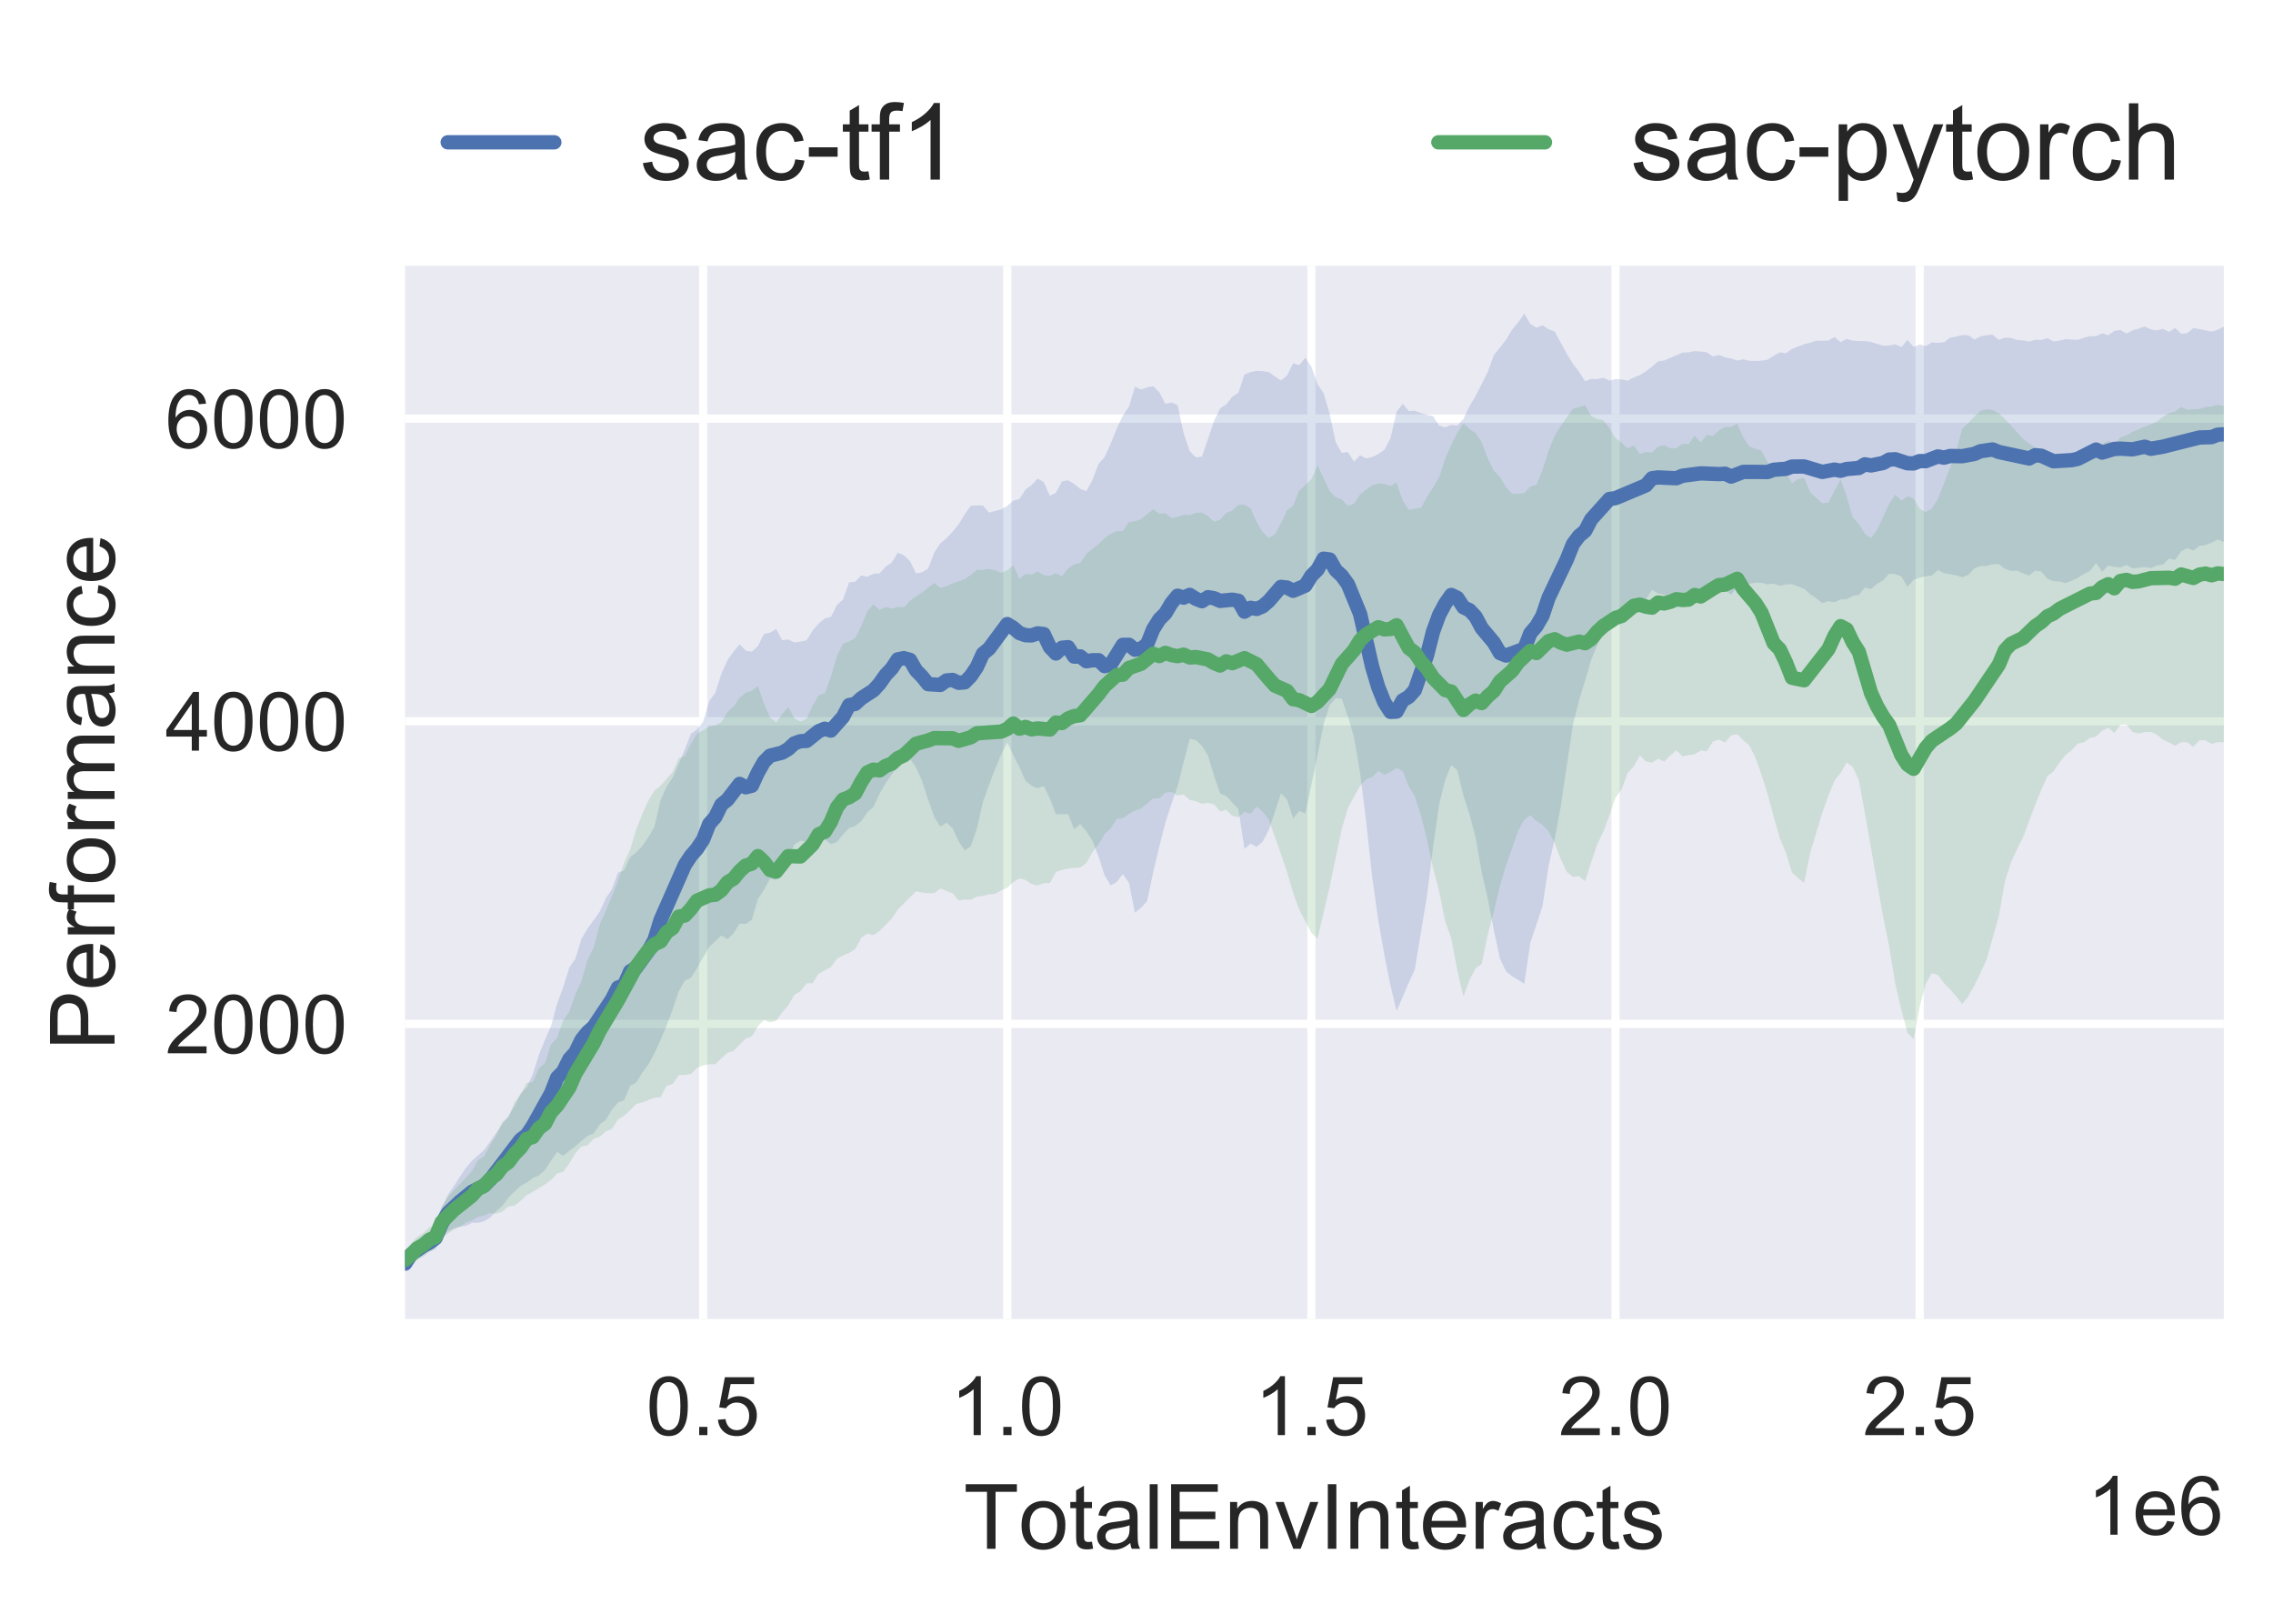 <?xml version="1.0" encoding="utf-8" standalone="no"?>
<!DOCTYPE svg PUBLIC "-//W3C//DTD SVG 1.1//EN"
        "http://www.w3.org/Graphics/SVG/1.1/DTD/svg11.dtd">
<!-- Created with matplotlib (https://matplotlib.org/) -->
<svg height="198pt" version="1.1" viewBox="0 0 277.2 198" width="277.2pt"
     xmlns="http://www.w3.org/2000/svg" xmlns:xlink="http://www.w3.org/1999/xlink">
    <defs>
        <style type="text/css">
            *{stroke-linecap:butt;stroke-linejoin:round;}
        </style>
    </defs>
    <g id="figure_1">
        <g id="patch_1">
            <path d="M 0 198
L 277.2 198 
L 277.2 0 
L 0 0 
z
" style="fill:#ffffff;"/>
        </g>
        <g id="axes_1">
            <g id="patch_2">
                <path d="M 49.4 160.84
L 271.2 160.84 
L 271.2 32.409 
L 49.4 32.409 
z
" style="fill:#eaeaf2;"/>
            </g>
            <g id="matplotlib.axis_1">
                <g id="xtick_1">
                    <g id="line2d_1">
                        <path clip-path="url(#pa0af6a28dd)" d="M 85.749 160.84
L 85.749 32.409 
" style="fill:none;stroke:#ffffff;stroke-linecap:round;"/>
                    </g>
                    <g id="line2d_2"/>
                    <g id="text_1">
                        <!-- 0.5 -->
                        <defs>
                            <path d="M 4.156 35.297
Q 4.156 48 6.766 55.734 
Q 9.375 63.484 14.516 67.672 
Q 19.672 71.875 27.484 71.875 
Q 33.25 71.875 37.594 69.547 
Q 41.938 67.234 44.766 62.859 
Q 47.609 58.5 49.219 52.219 
Q 50.828 45.953 50.828 35.297 
Q 50.828 22.703 48.234 14.969 
Q 45.656 7.234 40.5 3 
Q 35.359 -1.219 27.484 -1.219 
Q 17.141 -1.219 11.234 6.203 
Q 4.156 15.141 4.156 35.297 
z
M 13.188 35.297 
Q 13.188 17.672 17.312 11.828 
Q 21.438 6 27.484 6 
Q 33.547 6 37.672 11.859 
Q 41.797 17.719 41.797 35.297 
Q 41.797 52.984 37.672 58.781 
Q 33.547 64.594 27.391 64.594 
Q 21.344 64.594 17.719 59.469 
Q 13.188 52.938 13.188 35.297 
z
" id="ArialMT-48"/>
                            <path d="M 9.078 0
L 9.078 10.016 
L 19.094 10.016 
L 19.094 0 
z
" id="ArialMT-46"/>
                            <path d="M 4.156 18.75
L 13.375 19.531 
Q 14.406 12.797 18.141 9.391 
Q 21.875 6 27.156 6 
Q 33.5 6 37.891 10.781 
Q 42.281 15.578 42.281 23.484 
Q 42.281 31 38.062 35.344 
Q 33.844 39.703 27 39.703 
Q 22.75 39.703 19.328 37.766 
Q 15.922 35.844 13.969 32.766 
L 5.719 33.844 
L 12.641 70.609 
L 48.25 70.609 
L 48.25 62.203 
L 19.672 62.203 
L 15.828 42.969 
Q 22.266 47.469 29.344 47.469 
Q 38.719 47.469 45.156 40.969 
Q 51.609 34.469 51.609 24.266 
Q 51.609 14.547 45.953 7.469 
Q 39.062 -1.219 27.156 -1.219 
Q 17.391 -1.219 11.203 4.25 
Q 5.031 9.719 4.156 18.75 
z
" id="ArialMT-53"/>
                        </defs>
                        <g style="fill:#262626;"
                           transform="translate(78.799 174.998)scale(0.1 -0.1)">
                            <use xlink:href="#ArialMT-48"/>
                            <use x="55.615" xlink:href="#ArialMT-46"/>
                            <use x="83.398" xlink:href="#ArialMT-53"/>
                        </g>
                    </g>
                </g>
                <g id="xtick_2">
                    <g id="line2d_3">
                        <path clip-path="url(#pa0af6a28dd)" d="M 122.839 160.84
L 122.839 32.409 
" style="fill:none;stroke:#ffffff;stroke-linecap:round;"/>
                    </g>
                    <g id="line2d_4"/>
                    <g id="text_2">
                        <!-- 1.0 -->
                        <defs>
                            <path d="M 37.25 0
L 28.469 0 
L 28.469 56 
Q 25.297 52.984 20.141 49.953 
Q 14.984 46.922 10.891 45.406 
L 10.891 53.906 
Q 18.266 57.375 23.781 62.297 
Q 29.297 67.234 31.594 71.875 
L 37.25 71.875 
z
" id="ArialMT-49"/>
                        </defs>
                        <g style="fill:#262626;"
                           transform="translate(115.889 174.998)scale(0.1 -0.1)">
                            <use xlink:href="#ArialMT-49"/>
                            <use x="55.615" xlink:href="#ArialMT-46"/>
                            <use x="83.398" xlink:href="#ArialMT-48"/>
                        </g>
                    </g>
                </g>
                <g id="xtick_3">
                    <g id="line2d_5">
                        <path clip-path="url(#pa0af6a28dd)" d="M 159.929 160.84
L 159.929 32.409 
" style="fill:none;stroke:#ffffff;stroke-linecap:round;"/>
                    </g>
                    <g id="line2d_6"/>
                    <g id="text_3">
                        <!-- 1.5 -->
                        <g style="fill:#262626;"
                           transform="translate(152.979 174.998)scale(0.1 -0.1)">
                            <use xlink:href="#ArialMT-49"/>
                            <use x="55.615" xlink:href="#ArialMT-46"/>
                            <use x="83.398" xlink:href="#ArialMT-53"/>
                        </g>
                    </g>
                </g>
                <g id="xtick_4">
                    <g id="line2d_7">
                        <path clip-path="url(#pa0af6a28dd)" d="M 197.019 160.84
L 197.019 32.409 
" style="fill:none;stroke:#ffffff;stroke-linecap:round;"/>
                    </g>
                    <g id="line2d_8"/>
                    <g id="text_4">
                        <!-- 2.0 -->
                        <defs>
                            <path d="M 50.344 8.453
L 50.344 0 
L 3.031 0 
Q 2.938 3.172 4.047 6.109 
Q 5.859 10.938 9.828 15.625 
Q 13.812 20.312 21.344 26.469 
Q 33.016 36.031 37.109 41.625 
Q 41.219 47.219 41.219 52.203 
Q 41.219 57.422 37.469 61 
Q 33.734 64.594 27.734 64.594 
Q 21.391 64.594 17.578 60.781 
Q 13.766 56.984 13.719 50.25 
L 4.688 51.172 
Q 5.609 61.281 11.656 66.578 
Q 17.719 71.875 27.938 71.875 
Q 38.234 71.875 44.234 66.156 
Q 50.25 60.453 50.25 52 
Q 50.25 47.703 48.484 43.547 
Q 46.734 39.406 42.656 34.812 
Q 38.578 30.219 29.109 22.219 
Q 21.188 15.578 18.938 13.203 
Q 16.703 10.844 15.234 8.453 
z
" id="ArialMT-50"/>
                        </defs>
                        <g style="fill:#262626;"
                           transform="translate(190.069 174.998)scale(0.1 -0.1)">
                            <use xlink:href="#ArialMT-50"/>
                            <use x="55.615" xlink:href="#ArialMT-46"/>
                            <use x="83.398" xlink:href="#ArialMT-48"/>
                        </g>
                    </g>
                </g>
                <g id="xtick_5">
                    <g id="line2d_9">
                        <path clip-path="url(#pa0af6a28dd)" d="M 234.11 160.84
L 234.11 32.409 
" style="fill:none;stroke:#ffffff;stroke-linecap:round;"/>
                    </g>
                    <g id="line2d_10"/>
                    <g id="text_5">
                        <!-- 2.5 -->
                        <g style="fill:#262626;"
                           transform="translate(227.16 174.998)scale(0.1 -0.1)">
                            <use xlink:href="#ArialMT-50"/>
                            <use x="55.615" xlink:href="#ArialMT-46"/>
                            <use x="83.398" xlink:href="#ArialMT-53"/>
                        </g>
                    </g>
                </g>
                <g id="text_6">
                    <!-- TotalEnvInteracts -->
                    <defs>
                        <path d="M 25.922 0
L 25.922 63.141 
L 2.344 63.141 
L 2.344 71.578 
L 59.078 71.578 
L 59.078 63.141 
L 35.406 63.141 
L 35.406 0 
z
" id="ArialMT-84"/>
                        <path d="M 3.328 25.922
Q 3.328 40.328 11.328 47.266 
Q 18.016 53.031 27.641 53.031 
Q 38.328 53.031 45.109 46.016 
Q 51.906 39.016 51.906 26.656 
Q 51.906 16.656 48.906 10.906 
Q 45.906 5.172 40.156 2 
Q 34.422 -1.172 27.641 -1.172 
Q 16.75 -1.172 10.031 5.812 
Q 3.328 12.797 3.328 25.922 
z
M 12.359 25.922 
Q 12.359 15.969 16.703 11.016 
Q 21.047 6.062 27.641 6.062 
Q 34.188 6.062 38.531 11.031 
Q 42.875 16.016 42.875 26.219 
Q 42.875 35.844 38.5 40.797 
Q 34.125 45.75 27.641 45.75 
Q 21.047 45.75 16.703 40.812 
Q 12.359 35.891 12.359 25.922 
z
" id="ArialMT-111"/>
                        <path d="M 25.781 7.859
L 27.047 0.094 
Q 23.344 -0.688 20.406 -0.688 
Q 15.625 -0.688 12.984 0.828 
Q 10.359 2.344 9.281 4.812 
Q 8.203 7.281 8.203 15.188 
L 8.203 45.016 
L 1.766 45.016 
L 1.766 51.859 
L 8.203 51.859 
L 8.203 64.703 
L 16.938 69.969 
L 16.938 51.859 
L 25.781 51.859 
L 25.781 45.016 
L 16.938 45.016 
L 16.938 14.703 
Q 16.938 10.938 17.406 9.859 
Q 17.875 8.797 18.922 8.156 
Q 19.969 7.516 21.922 7.516 
Q 23.391 7.516 25.781 7.859 
z
" id="ArialMT-116"/>
                        <path d="M 40.438 6.391
Q 35.547 2.25 31.031 0.531 
Q 26.516 -1.172 21.344 -1.172 
Q 12.797 -1.172 8.203 3 
Q 3.609 7.172 3.609 13.672 
Q 3.609 17.484 5.344 20.625 
Q 7.078 23.781 9.891 25.688 
Q 12.703 27.594 16.219 28.562 
Q 18.797 29.25 24.031 29.891 
Q 34.672 31.156 39.703 32.906 
Q 39.75 34.719 39.75 35.203 
Q 39.75 40.578 37.25 42.781 
Q 33.891 45.75 27.25 45.75 
Q 21.047 45.75 18.094 43.578 
Q 15.141 41.406 13.719 35.891 
L 5.125 37.062 
Q 6.297 42.578 8.984 45.969 
Q 11.672 49.359 16.75 51.188 
Q 21.828 53.031 28.516 53.031 
Q 35.156 53.031 39.297 51.469 
Q 43.453 49.906 45.406 47.531 
Q 47.359 45.172 48.141 41.547 
Q 48.578 39.312 48.578 33.453 
L 48.578 21.734 
Q 48.578 9.469 49.141 6.219 
Q 49.703 2.984 51.375 0 
L 42.188 0 
Q 40.828 2.734 40.438 6.391 
z
M 39.703 26.031 
Q 34.906 24.078 25.344 22.703 
Q 19.922 21.922 17.672 20.938 
Q 15.438 19.969 14.203 18.094 
Q 12.984 16.219 12.984 13.922 
Q 12.984 10.406 15.641 8.062 
Q 18.312 5.719 23.438 5.719 
Q 28.516 5.719 32.469 7.938 
Q 36.422 10.156 38.281 14.016 
Q 39.703 17 39.703 22.797 
z
" id="ArialMT-97"/>
                        <path d="M 6.391 0
L 6.391 71.578 
L 15.188 71.578 
L 15.188 0 
z
" id="ArialMT-108"/>
                        <path d="M 7.906 0
L 7.906 71.578 
L 59.672 71.578 
L 59.672 63.141 
L 17.391 63.141 
L 17.391 41.219 
L 56.984 41.219 
L 56.984 32.812 
L 17.391 32.812 
L 17.391 8.453 
L 61.328 8.453 
L 61.328 0 
z
" id="ArialMT-69"/>
                        <path d="M 6.594 0
L 6.594 51.859 
L 14.5 51.859 
L 14.5 44.484 
Q 20.219 53.031 31 53.031 
Q 35.688 53.031 39.625 51.344 
Q 43.562 49.656 45.516 46.922 
Q 47.469 44.188 48.25 40.438 
Q 48.734 37.984 48.734 31.891 
L 48.734 0 
L 39.938 0 
L 39.938 31.547 
Q 39.938 36.922 38.906 39.578 
Q 37.891 42.234 35.281 43.812 
Q 32.672 45.406 29.156 45.406 
Q 23.531 45.406 19.453 41.844 
Q 15.375 38.281 15.375 28.328 
L 15.375 0 
z
" id="ArialMT-110"/>
                        <path d="M 21 0
L 1.266 51.859 
L 10.547 51.859 
L 21.688 20.797 
Q 23.484 15.766 25 10.359 
Q 26.172 14.453 28.266 20.219 
L 39.797 51.859 
L 48.828 51.859 
L 29.203 0 
z
" id="ArialMT-118"/>
                        <path d="M 9.328 0
L 9.328 71.578 
L 18.797 71.578 
L 18.797 0 
z
" id="ArialMT-73"/>
                        <path d="M 42.094 16.703
L 51.172 15.578 
Q 49.031 7.625 43.219 3.219 
Q 37.406 -1.172 28.375 -1.172 
Q 17 -1.172 10.328 5.828 
Q 3.656 12.844 3.656 25.484 
Q 3.656 38.578 10.391 45.797 
Q 17.141 53.031 27.875 53.031 
Q 38.281 53.031 44.875 45.953 
Q 51.469 38.875 51.469 26.031 
Q 51.469 25.25 51.422 23.688 
L 12.75 23.688 
Q 13.234 15.141 17.578 10.594 
Q 21.922 6.062 28.422 6.062 
Q 33.25 6.062 36.672 8.594 
Q 40.094 11.141 42.094 16.703 
z
M 13.234 30.906 
L 42.188 30.906 
Q 41.609 37.453 38.875 40.719 
Q 34.672 45.797 27.984 45.797 
Q 21.922 45.797 17.797 41.75 
Q 13.672 37.703 13.234 30.906 
z
" id="ArialMT-101"/>
                        <path d="M 6.5 0
L 6.5 51.859 
L 14.406 51.859 
L 14.406 44 
Q 17.438 49.516 20 51.266 
Q 22.562 53.031 25.641 53.031 
Q 30.078 53.031 34.672 50.203 
L 31.641 42.047 
Q 28.422 43.953 25.203 43.953 
Q 22.312 43.953 20.016 42.219 
Q 17.719 40.484 16.75 37.406 
Q 15.281 32.719 15.281 27.156 
L 15.281 0 
z
" id="ArialMT-114"/>
                        <path d="M 40.438 19
L 49.078 17.875 
Q 47.656 8.938 41.812 3.875 
Q 35.984 -1.172 27.484 -1.172 
Q 16.844 -1.172 10.375 5.781 
Q 3.906 12.75 3.906 25.734 
Q 3.906 34.125 6.688 40.422 
Q 9.469 46.734 15.156 49.875 
Q 20.844 53.031 27.547 53.031 
Q 35.984 53.031 41.359 48.75 
Q 46.734 44.484 48.25 36.625 
L 39.703 35.297 
Q 38.484 40.531 35.375 43.156 
Q 32.281 45.797 27.875 45.797 
Q 21.234 45.797 17.078 41.031 
Q 12.938 36.281 12.938 25.984 
Q 12.938 15.531 16.938 10.797 
Q 20.953 6.062 27.391 6.062 
Q 32.562 6.062 36.031 9.234 
Q 39.5 12.406 40.438 19 
z
" id="ArialMT-99"/>
                        <path d="M 3.078 15.484
L 11.766 16.844 
Q 12.5 11.625 15.844 8.844 
Q 19.188 6.062 25.203 6.062 
Q 31.25 6.062 34.172 8.516 
Q 37.109 10.984 37.109 14.312 
Q 37.109 17.281 34.516 19 
Q 32.719 20.172 25.531 21.969 
Q 15.875 24.422 12.141 26.203 
Q 8.406 27.984 6.469 31.125 
Q 4.547 34.281 4.547 38.094 
Q 4.547 41.547 6.125 44.5 
Q 7.719 47.469 10.453 49.422 
Q 12.5 50.922 16.031 51.969 
Q 19.578 53.031 23.641 53.031 
Q 29.734 53.031 34.344 51.266 
Q 38.969 49.516 41.156 46.5 
Q 43.359 43.5 44.188 38.484 
L 35.594 37.312 
Q 35.016 41.312 32.203 43.547 
Q 29.391 45.797 24.266 45.797 
Q 18.219 45.797 15.625 43.797 
Q 13.031 41.797 13.031 39.109 
Q 13.031 37.406 14.109 36.031 
Q 15.188 34.625 17.484 33.688 
Q 18.797 33.203 25.25 31.453 
Q 34.578 28.953 38.25 27.359 
Q 41.938 25.781 44.031 22.75 
Q 46.141 19.734 46.141 15.234 
Q 46.141 10.844 43.578 6.953 
Q 41.016 3.078 36.172 0.953 
Q 31.344 -1.172 25.25 -1.172 
Q 15.141 -1.172 9.844 3.031 
Q 4.547 7.234 3.078 15.484 
z
" id="ArialMT-115"/>
                    </defs>
                    <g style="fill:#262626;"
                       transform="translate(117.515 188.859)scale(0.11 -0.11)">
                        <use xlink:href="#ArialMT-84"/>
                        <use x="60.912" xlink:href="#ArialMT-111"/>
                        <use x="116.527" xlink:href="#ArialMT-116"/>
                        <use x="144.311" xlink:href="#ArialMT-97"/>
                        <use x="199.926" xlink:href="#ArialMT-108"/>
                        <use x="222.143" xlink:href="#ArialMT-69"/>
                        <use x="288.842" xlink:href="#ArialMT-110"/>
                        <use x="344.457" xlink:href="#ArialMT-118"/>
                        <use x="394.457" xlink:href="#ArialMT-73"/>
                        <use x="422.24" xlink:href="#ArialMT-110"/>
                        <use x="477.855" xlink:href="#ArialMT-116"/>
                        <use x="505.639" xlink:href="#ArialMT-101"/>
                        <use x="561.254" xlink:href="#ArialMT-114"/>
                        <use x="594.555" xlink:href="#ArialMT-97"/>
                        <use x="650.17" xlink:href="#ArialMT-99"/>
                        <use x="700.17" xlink:href="#ArialMT-116"/>
                        <use x="727.953" xlink:href="#ArialMT-115"/>
                    </g>
                </g>
                <g id="text_7">
                    <!-- 1e6 -->
                    <defs>
                        <path d="M 49.75 54.047
L 41.016 53.375 
Q 39.844 58.547 37.703 60.891 
Q 34.125 64.656 28.906 64.656 
Q 24.703 64.656 21.531 62.312 
Q 17.391 59.281 14.984 53.469 
Q 12.594 47.656 12.5 36.922 
Q 15.672 41.75 20.266 44.094 
Q 24.859 46.438 29.891 46.438 
Q 38.672 46.438 44.844 39.969 
Q 51.031 33.5 51.031 23.25 
Q 51.031 16.5 48.125 10.719 
Q 45.219 4.938 40.141 1.859 
Q 35.062 -1.219 28.609 -1.219 
Q 17.625 -1.219 10.688 6.859 
Q 3.766 14.938 3.766 33.5 
Q 3.766 54.25 11.422 63.672 
Q 18.109 71.875 29.438 71.875 
Q 37.891 71.875 43.281 67.141 
Q 48.688 62.406 49.75 54.047 
z
M 13.875 23.188 
Q 13.875 18.656 15.797 14.5 
Q 17.719 10.359 21.188 8.172 
Q 24.656 6 28.469 6 
Q 34.031 6 38.031 10.484 
Q 42.047 14.984 42.047 22.703 
Q 42.047 30.125 38.078 34.391 
Q 34.125 38.672 28.125 38.672 
Q 22.172 38.672 18.016 34.391 
Q 13.875 30.125 13.875 23.188 
z
" id="ArialMT-54"/>
                    </defs>
                    <g style="fill:#262626;"
                       transform="translate(254.517 187.143)scale(0.1 -0.1)">
                        <use xlink:href="#ArialMT-49"/>
                        <use x="55.615" xlink:href="#ArialMT-101"/>
                        <use x="111.23" xlink:href="#ArialMT-54"/>
                    </g>
                </g>
            </g>
            <g id="matplotlib.axis_2">
                <g id="ytick_1">
                    <g id="line2d_11">
                        <path clip-path="url(#pa0af6a28dd)" d="M 49.4 124.858
L 271.2 124.858 
" style="fill:none;stroke:#ffffff;stroke-linecap:round;"/>
                    </g>
                    <g id="line2d_12"/>
                    <g id="text_8">
                        <!-- 2000 -->
                        <g style="fill:#262626;"
                           transform="translate(20.156 128.437)scale(0.1 -0.1)">
                            <use xlink:href="#ArialMT-50"/>
                            <use x="55.615" xlink:href="#ArialMT-48"/>
                            <use x="111.23" xlink:href="#ArialMT-48"/>
                            <use x="166.846" xlink:href="#ArialMT-48"/>
                        </g>
                    </g>
                </g>
                <g id="ytick_2">
                    <g id="line2d_13">
                        <path clip-path="url(#pa0af6a28dd)" d="M 49.4 87.954
L 271.2 87.954 
" style="fill:none;stroke:#ffffff;stroke-linecap:round;"/>
                    </g>
                    <g id="line2d_14"/>
                    <g id="text_9">
                        <!-- 4000 -->
                        <defs>
                            <path d="M 32.328 0
L 32.328 17.141 
L 1.266 17.141 
L 1.266 25.203 
L 33.938 71.578 
L 41.109 71.578 
L 41.109 25.203 
L 50.781 25.203 
L 50.781 17.141 
L 41.109 17.141 
L 41.109 0 
z
M 32.328 25.203 
L 32.328 57.469 
L 9.906 25.203 
z
" id="ArialMT-52"/>
                        </defs>
                        <g style="fill:#262626;"
                           transform="translate(20.156 91.533)scale(0.1 -0.1)">
                            <use xlink:href="#ArialMT-52"/>
                            <use x="55.615" xlink:href="#ArialMT-48"/>
                            <use x="111.23" xlink:href="#ArialMT-48"/>
                            <use x="166.846" xlink:href="#ArialMT-48"/>
                        </g>
                    </g>
                </g>
                <g id="ytick_3">
                    <g id="line2d_15">
                        <path clip-path="url(#pa0af6a28dd)" d="M 49.4 51.049
L 271.2 51.049 
" style="fill:none;stroke:#ffffff;stroke-linecap:round;"/>
                    </g>
                    <g id="line2d_16"/>
                    <g id="text_10">
                        <!-- 6000 -->
                        <g style="fill:#262626;"
                           transform="translate(20.156 54.628)scale(0.1 -0.1)">
                            <use xlink:href="#ArialMT-54"/>
                            <use x="55.615" xlink:href="#ArialMT-48"/>
                            <use x="111.23" xlink:href="#ArialMT-48"/>
                            <use x="166.846" xlink:href="#ArialMT-48"/>
                        </g>
                    </g>
                </g>
                <g id="text_11">
                    <!-- Performance -->
                    <defs>
                        <path d="M 7.719 0
L 7.719 71.578 
L 34.719 71.578 
Q 41.844 71.578 45.609 70.906 
Q 50.875 70.016 54.438 67.547 
Q 58.016 65.094 60.188 60.641 
Q 62.359 56.203 62.359 50.875 
Q 62.359 41.75 56.547 35.422 
Q 50.734 29.109 35.547 29.109 
L 17.188 29.109 
L 17.188 0 
z
M 17.188 37.547 
L 35.688 37.547 
Q 44.875 37.547 48.734 40.969 
Q 52.594 44.391 52.594 50.594 
Q 52.594 55.078 50.312 58.266 
Q 48.047 61.469 44.344 62.5 
Q 41.938 63.141 35.5 63.141 
L 17.188 63.141 
z
" id="ArialMT-80"/>
                        <path d="M 8.688 0
L 8.688 45.016 
L 0.922 45.016 
L 0.922 51.859 
L 8.688 51.859 
L 8.688 57.375 
Q 8.688 62.594 9.625 65.141 
Q 10.891 68.562 14.078 70.672 
Q 17.281 72.797 23.047 72.797 
Q 26.766 72.797 31.25 71.922 
L 29.938 64.266 
Q 27.203 64.75 24.75 64.75 
Q 20.75 64.75 19.094 63.031 
Q 17.438 61.328 17.438 56.641 
L 17.438 51.859 
L 27.547 51.859 
L 27.547 45.016 
L 17.438 45.016 
L 17.438 0 
z
" id="ArialMT-102"/>
                        <path d="M 6.594 0
L 6.594 51.859 
L 14.453 51.859 
L 14.453 44.578 
Q 16.891 48.391 20.938 50.703 
Q 25 53.031 30.172 53.031 
Q 35.938 53.031 39.625 50.641 
Q 43.312 48.25 44.828 43.953 
Q 50.984 53.031 60.844 53.031 
Q 68.562 53.031 72.703 48.75 
Q 76.859 44.484 76.859 35.594 
L 76.859 0 
L 68.109 0 
L 68.109 32.672 
Q 68.109 37.938 67.25 40.25 
Q 66.406 42.578 64.156 43.984 
Q 61.922 45.406 58.891 45.406 
Q 53.422 45.406 49.797 41.766 
Q 46.188 38.141 46.188 30.125 
L 46.188 0 
L 37.406 0 
L 37.406 33.688 
Q 37.406 39.547 35.25 42.469 
Q 33.109 45.406 28.219 45.406 
Q 24.516 45.406 21.359 43.453 
Q 18.219 41.5 16.797 37.734 
Q 15.375 33.984 15.375 26.906 
L 15.375 0 
z
" id="ArialMT-109"/>
                    </defs>
                    <g style="fill:#262626;"
                       transform="translate(13.97 128.108)rotate(-90)scale(0.11 -0.11)">
                        <use xlink:href="#ArialMT-80"/>
                        <use x="66.699" xlink:href="#ArialMT-101"/>
                        <use x="122.314" xlink:href="#ArialMT-114"/>
                        <use x="155.615" xlink:href="#ArialMT-102"/>
                        <use x="183.398" xlink:href="#ArialMT-111"/>
                        <use x="239.014" xlink:href="#ArialMT-114"/>
                        <use x="272.314" xlink:href="#ArialMT-109"/>
                        <use x="355.615" xlink:href="#ArialMT-97"/>
                        <use x="411.23" xlink:href="#ArialMT-110"/>
                        <use x="466.846" xlink:href="#ArialMT-99"/>
                        <use x="516.846" xlink:href="#ArialMT-101"/>
                    </g>
                </g>
            </g>
            <g id="PolyCollection_1">
                <path clip-path="url(#pa0af6a28dd)" d="M 49.4 153.178
L 49.4 155.002 
L 50.142 153.837 
L 50.884 153.315 
L 51.625 152.848 
L 52.367 152.432 
L 53.109 152.014 
L 53.851 151.049 
L 54.593 150.163 
L 55.334 149.773 
L 56.076 149.58 
L 56.818 149.478 
L 57.56 149.105 
L 58.302 149.104 
L 59.043 148.918 
L 59.785 148.473 
L 60.527 147.663 
L 61.269 147.049 
L 62.011 146.026 
L 62.753 145.278 
L 63.494 144.608 
L 64.236 144.209 
L 64.978 143.64 
L 65.72 143.324 
L 66.462 142.676 
L 67.203 141.513 
L 67.945 140.47 
L 68.687 140.945 
L 69.429 140.336 
L 70.171 139.763 
L 70.912 139.117 
L 71.654 138.523 
L 72.396 138.208 
L 73.138 137.119 
L 73.88 136.552 
L 74.621 135.311 
L 75.363 134.437 
L 76.105 134.166 
L 76.847 132.385 
L 77.589 132.003 
L 78.33 130.805 
L 79.072 129.794 
L 79.814 128.428 
L 80.556 126.782 
L 81.298 125.031 
L 82.039 123.054 
L 82.781 120.863 
L 83.523 119.577 
L 84.265 119.224 
L 85.007 118.047 
L 85.748 116.728 
L 86.49 115.46 
L 87.232 114.765 
L 87.974 114.084 
L 88.716 114.525 
L 89.458 113.798 
L 90.199 112.618 
L 90.941 112.673 
L 91.683 112.152 
L 92.425 109.624 
L 93.167 108.492 
L 93.908 107.151 
L 94.65 107.301 
L 95.392 105.484 
L 96.134 104.688 
L 96.876 102.955 
L 97.617 102.528 
L 98.359 102.614 
L 99.101 102.624 
L 99.843 102.295 
L 100.585 102.319 
L 101.326 102.943 
L 102.068 102.678 
L 102.81 101.751 
L 103.552 100.961 
L 104.294 100.731 
L 105.035 100.124 
L 105.777 99.046 
L 106.519 98.401 
L 107.261 96.813 
L 108.003 95.504 
L 108.744 94.451 
L 109.486 93.417 
L 110.228 92.811 
L 110.97 92.518 
L 111.712 93.582 
L 112.454 95.223 
L 113.195 97.532 
L 113.937 99.606 
L 114.679 100.806 
L 115.421 100.323 
L 116.163 100.984 
L 116.904 102.573 
L 117.646 103.708 
L 118.388 103.206 
L 119.13 101.046 
L 119.872 97.789 
L 120.613 95.709 
L 121.355 93.791 
L 122.097 91.992 
L 122.839 90.521 
L 123.581 92.09 
L 124.322 93.532 
L 125.064 95.218 
L 125.806 95.819 
L 126.548 96.112 
L 127.29 95.857 
L 128.031 97.338 
L 128.773 99.275 
L 129.515 99.29 
L 130.257 99.275 
L 130.999 101.117 
L 131.74 100.475 
L 132.482 101.372 
L 133.224 102.491 
L 133.966 104.438 
L 134.708 106.72 
L 135.449 107.964 
L 136.191 107.545 
L 136.933 106.593 
L 137.675 107.641 
L 138.417 111.304 
L 139.159 110.699 
L 139.9 109.876 
L 140.642 106.323 
L 141.384 103.219 
L 142.126 100.322 
L 142.868 98.004 
L 143.609 95.886 
L 144.351 92.914 
L 145.093 90.079 
L 145.835 90.257 
L 146.577 90.942 
L 147.318 92.12 
L 148.06 94.588 
L 148.802 96.751 
L 149.544 97.063 
L 150.286 97.873 
L 151.027 98.644 
L 151.769 103.513 
L 152.511 102.868 
L 153.253 103.277 
L 153.995 102.609 
L 154.736 101.205 
L 155.478 98.965 
L 156.22 96.731 
L 156.962 97.511 
L 157.704 99.794 
L 158.445 98.88 
L 159.187 99.195 
L 159.929 95.697 
L 160.671 92.09 
L 161.413 88.331 
L 162.155 85.982 
L 162.896 85.139 
L 163.638 85.194 
L 164.38 87.359 
L 165.122 89.83 
L 165.864 94.189 
L 166.605 100.177 
L 167.347 106.959 
L 168.089 112.255 
L 168.831 116.456 
L 169.573 120.176 
L 170.314 123.288 
L 171.056 121.59 
L 171.798 119.841 
L 172.54 118.229 
L 173.282 113.719 
L 174.023 109.254 
L 174.765 103.299 
L 175.507 98.089 
L 176.249 95.084 
L 176.991 93.288 
L 177.732 93.934 
L 178.474 97.026 
L 179.216 99.299 
L 179.958 102.112 
L 180.7 106.362 
L 181.441 109.563 
L 182.183 113.439 
L 182.925 116.885 
L 183.667 118.453 
L 184.409 119.064 
L 185.151 119.489 
L 185.892 119.984 
L 186.634 114.928 
L 187.376 112.731 
L 188.118 110.479 
L 188.86 105.588 
L 189.601 102.272 
L 190.343 98.3 
L 191.085 93.243 
L 191.827 88.328 
L 192.569 85.391 
L 193.31 82.986 
L 194.052 80.452 
L 194.794 78.688 
L 195.536 77.193 
L 196.278 75.284 
L 197.019 75.259 
L 197.761 74.597 
L 198.503 73.694 
L 199.245 73.526 
L 199.987 73.039 
L 200.728 73.093 
L 201.47 71.925 
L 202.212 72.38 
L 202.954 72.508 
L 203.696 73.069 
L 204.437 73.313 
L 205.179 73.032 
L 205.921 72.846 
L 206.663 72.821 
L 207.405 72.586 
L 208.146 72.593 
L 208.888 72.121 
L 209.63 72.337 
L 210.372 71.959 
L 211.114 72.509 
L 211.856 71.597 
L 212.597 71.279 
L 213.339 71.177 
L 214.081 71.068 
L 214.823 71.069 
L 215.565 71.251 
L 216.306 71.169 
L 217.048 71.437 
L 217.79 71.257 
L 218.532 71.24 
L 219.274 71.5 
L 220.015 71.789 
L 220.757 72.459 
L 221.499 72.956 
L 222.241 73.542 
L 222.983 73.306 
L 223.724 73.438 
L 224.466 73.089 
L 225.208 73.059 
L 225.95 72.665 
L 226.692 72.553 
L 227.433 71.647 
L 228.175 71.818 
L 228.917 71.202 
L 229.659 70.751 
L 230.401 69.943 
L 231.142 70.022 
L 231.884 70.28 
L 232.626 71.558 
L 233.368 70.702 
L 234.11 70.448 
L 234.852 70.255 
L 235.593 70.183 
L 236.335 69.502 
L 237.077 69.876 
L 237.819 70.025 
L 238.561 70.15 
L 239.302 70.399 
L 240.044 70.092 
L 240.786 69.303 
L 241.528 69.019 
L 242.27 69.009 
L 243.011 68.795 
L 243.753 68.779 
L 244.495 69.362 
L 245.237 69.614 
L 245.979 69.567 
L 246.72 69.916 
L 247.462 70.174 
L 248.204 69.579 
L 248.946 69.695 
L 249.688 70.583 
L 250.429 70.855 
L 251.171 70.912 
L 251.913 71.096 
L 252.655 70.813 
L 253.397 70.462 
L 254.138 69.979 
L 254.88 69.634 
L 255.622 68.648 
L 256.364 69.731 
L 257.106 68.949 
L 257.847 69.136 
L 258.589 69.19 
L 259.331 68.892 
L 260.073 69.305 
L 260.815 69.241 
L 261.557 69.136 
L 262.298 69.275 
L 263.04 68.956 
L 263.782 68.844 
L 264.524 68.095 
L 265.266 68.276 
L 266.007 67.216 
L 266.749 66.847 
L 267.491 67.128 
L 268.233 66.564 
L 268.975 66.461 
L 269.716 66.166 
L 270.458 65.792 
L 271.2 66.092 
L 271.2 39.825 
L 271.2 39.825 
L 270.458 40.219 
L 269.716 40.439 
L 268.975 40.289 
L 268.233 40.134 
L 267.491 40.013 
L 266.749 40.618 
L 266.007 40.714 
L 265.266 39.988 
L 264.524 40.477 
L 263.782 40.092 
L 263.04 40.286 
L 262.298 40.173 
L 261.557 39.804 
L 260.815 40.07 
L 260.073 40.279 
L 259.331 40.681 
L 258.589 40.226 
L 257.847 40.35 
L 257.106 40.889 
L 256.364 40.641 
L 255.622 40.992 
L 254.88 40.996 
L 254.138 41.184 
L 253.397 41.438 
L 252.655 41.41 
L 251.913 41.352 
L 251.171 41.533 
L 250.429 41.636 
L 249.688 41.222 
L 248.946 41.455 
L 248.204 41.435 
L 247.462 41.641 
L 246.72 41.503 
L 245.979 41.46 
L 245.237 41.197 
L 244.495 41.173 
L 243.753 41.448 
L 243.011 40.821 
L 242.27 40.871 
L 241.528 41.024 
L 240.786 41.401 
L 240.044 40.87 
L 239.302 40.859 
L 238.561 41.06 
L 237.819 41.184 
L 237.077 41.734 
L 236.335 41.814 
L 235.593 41.743 
L 234.852 42.205 
L 234.11 41.999 
L 233.368 42.317 
L 232.626 41.433 
L 231.884 42.328 
L 231.142 41.986 
L 230.401 42.136 
L 229.659 42.157 
L 228.917 41.931 
L 228.175 41.697 
L 227.433 41.597 
L 226.692 41.583 
L 225.95 41.541 
L 225.208 41.324 
L 224.466 41.724 
L 223.724 41.089 
L 222.983 41.529 
L 222.241 41.554 
L 221.499 41.547 
L 220.757 41.789 
L 220.015 41.973 
L 219.274 42.256 
L 218.532 42.556 
L 217.79 43.078 
L 217.048 42.964 
L 216.306 43.394 
L 215.565 43.868 
L 214.823 43.976 
L 214.081 44.017 
L 213.339 43.99 
L 212.597 43.812 
L 211.856 43.968 
L 211.114 43.715 
L 210.372 43.568 
L 209.63 43.291 
L 208.888 43.455 
L 208.146 42.963 
L 207.405 42.858 
L 206.663 42.811 
L 205.921 42.966 
L 205.179 42.995 
L 204.437 43.323 
L 203.696 43.641 
L 202.954 43.957 
L 202.212 44.055 
L 201.47 44.711 
L 200.728 45.271 
L 199.987 45.748 
L 199.245 46.029 
L 198.503 46.421 
L 197.761 46.264 
L 197.019 46.223 
L 196.278 46.412 
L 195.536 46.064 
L 194.794 46.223 
L 194.052 46.206 
L 193.31 46.495 
L 192.569 45.317 
L 191.827 44.37 
L 191.085 43.164 
L 190.343 41.796 
L 189.601 40.423 
L 188.86 40.154 
L 188.118 39.666 
L 187.376 39.969 
L 186.634 39.504 
L 185.892 38.247 
L 185.151 39.301 
L 184.409 40.188 
L 183.667 41.418 
L 182.925 42.387 
L 182.183 43.289 
L 181.441 45.333 
L 180.7 46.814 
L 179.958 48.294 
L 179.216 49.515 
L 178.474 51.079 
L 177.732 51.889 
L 176.991 51.811 
L 176.249 52.12 
L 175.507 51.89 
L 174.765 50.744 
L 174.023 50.594 
L 173.282 50.362 
L 172.54 50.083 
L 171.798 50.121 
L 171.056 49.234 
L 170.314 50.245 
L 169.573 53.434 
L 168.831 54.857 
L 168.089 55.36 
L 167.347 55.723 
L 166.605 55.908 
L 165.864 55.509 
L 165.122 56.292 
L 164.38 55.113 
L 163.638 55.238 
L 162.896 53.911 
L 162.155 50.468 
L 161.413 47.927 
L 160.671 46.844 
L 159.929 44.714 
L 159.187 43.62 
L 158.445 44.53 
L 157.704 44.292 
L 156.962 45.783 
L 156.22 46.401 
L 155.478 45.9 
L 154.736 45.372 
L 153.995 45.252 
L 153.253 45.227 
L 152.511 45.369 
L 151.769 45.664 
L 151.027 47.878 
L 150.286 48.377 
L 149.544 49.311 
L 148.802 49.799 
L 148.06 51.308 
L 147.318 53.524 
L 146.577 55.68 
L 145.835 55.771 
L 145.093 55.008 
L 144.351 52.837 
L 143.609 49.397 
L 142.868 49.073 
L 142.126 49.255 
L 141.384 47.842 
L 140.642 47.093 
L 139.9 47.23 
L 139.159 47.507 
L 138.417 47.151 
L 137.675 49.614 
L 136.933 50.682 
L 136.191 52.27 
L 135.449 54.103 
L 134.708 55.734 
L 133.966 56.574 
L 133.224 58.535 
L 132.482 59.894 
L 131.74 59.612 
L 130.999 59.016 
L 130.257 58.561 
L 129.515 58.685 
L 128.773 60.097 
L 128.031 60.462 
L 127.29 58.785 
L 126.548 58.349 
L 125.806 59.147 
L 125.064 59.701 
L 124.322 60.856 
L 123.581 61.043 
L 122.839 61.683 
L 122.097 62.122 
L 121.355 62.3 
L 120.613 62.509 
L 119.872 61.642 
L 119.13 61.646 
L 118.388 61.682 
L 117.646 62.707 
L 116.904 63.952 
L 116.163 64.838 
L 115.421 65.64 
L 114.679 66.233 
L 113.937 67.369 
L 113.195 69.323 
L 112.454 69.79 
L 111.712 69.917 
L 110.97 68.405 
L 110.228 67.704 
L 109.486 67.394 
L 108.744 68.606 
L 108.003 69.111 
L 107.261 69.918 
L 106.519 69.968 
L 105.777 70.332 
L 105.035 70.177 
L 104.294 70.932 
L 103.552 71.011 
L 102.81 73.086 
L 102.068 73.778 
L 101.326 75.227 
L 100.585 75.403 
L 99.843 76.038 
L 99.101 76.89 
L 98.359 78.089 
L 97.617 78.238 
L 96.876 78.343 
L 96.134 77.987 
L 95.392 78.07 
L 94.65 76.693 
L 93.908 77.151 
L 93.167 77.306 
L 92.425 78.793 
L 91.683 79.475 
L 90.941 79.332 
L 90.199 78.56 
L 89.458 79.444 
L 88.716 80.511 
L 87.974 82.155 
L 87.232 84.497 
L 86.49 85.504 
L 85.748 88.016 
L 85.007 88.951 
L 84.265 89.47 
L 83.523 91.355 
L 82.781 93.115 
L 82.039 94.817 
L 81.298 95.928 
L 80.556 97.597 
L 79.814 100.815 
L 79.072 102.089 
L 78.33 103.155 
L 77.589 103.957 
L 76.847 104.527 
L 76.105 106.143 
L 75.363 106.416 
L 74.621 108.444 
L 73.88 109.53 
L 73.138 111.162 
L 72.396 112.217 
L 71.654 113.223 
L 70.912 114.485 
L 70.171 116.903 
L 69.429 117.975 
L 68.687 120.372 
L 67.945 122.371 
L 67.203 125.106 
L 66.462 126.811 
L 65.72 128.625 
L 64.978 130.976 
L 64.236 132.609 
L 63.494 133.322 
L 62.753 134.87 
L 62.011 136.027 
L 61.269 137.073 
L 60.527 138.101 
L 59.785 139.203 
L 59.043 140.215 
L 58.302 140.885 
L 57.56 141.545 
L 56.818 142.419 
L 56.076 143.501 
L 55.334 144.672 
L 54.593 145.732 
L 53.851 147.418 
L 53.109 149.957 
L 52.367 150.644 
L 51.625 151.014 
L 50.884 151.5 
L 50.142 152.054 
L 49.4 153.178 
z
" style="fill:#4c72b0;fill-opacity:0.2;"/>
            </g>
            <g id="PolyCollection_2">
                <path clip-path="url(#pa0af6a28dd)" d="M 49.4 152.51
L 49.4 154.734 
L 50.142 154.396 
L 50.884 153.637 
L 51.625 153.255 
L 52.367 152.678 
L 53.109 152.363 
L 53.851 150.978 
L 54.593 150.436 
L 55.334 149.947 
L 56.076 149.595 
L 56.818 149.088 
L 57.56 148.815 
L 58.302 148.389 
L 59.043 148.227 
L 59.785 147.912 
L 60.527 147.995 
L 61.269 147.732 
L 62.011 147.118 
L 62.753 147.01 
L 63.494 146.431 
L 64.236 145.731 
L 64.978 145.334 
L 65.72 144.884 
L 66.462 144.426 
L 67.203 143.902 
L 67.945 143.097 
L 68.687 142.884 
L 69.429 141.86 
L 70.171 140.598 
L 70.912 139.808 
L 71.654 139.658 
L 72.396 138.868 
L 73.138 138.62 
L 73.88 137.956 
L 74.621 137.672 
L 75.363 136.519 
L 76.105 136.046 
L 76.847 135.387 
L 77.589 134.609 
L 78.33 134.441 
L 79.072 134.136 
L 79.814 133.862 
L 80.556 133.787 
L 81.298 132.405 
L 82.039 132.18 
L 82.781 131.086 
L 83.523 131.079 
L 84.265 130.967 
L 85.007 130.219 
L 85.748 129.915 
L 86.49 129.764 
L 87.232 129.778 
L 87.974 129.046 
L 88.716 128.386 
L 89.458 128.149 
L 90.199 127.376 
L 90.941 126.637 
L 91.683 126.386 
L 92.425 125.152 
L 93.167 124.374 
L 93.908 124.672 
L 94.65 124.476 
L 95.392 123.445 
L 96.134 122.589 
L 96.876 121.305 
L 97.617 120.865 
L 98.359 119.905 
L 99.101 119.894 
L 99.843 118.712 
L 100.585 118.321 
L 101.326 117.917 
L 102.068 116.902 
L 102.81 116.509 
L 103.552 116.196 
L 104.294 115.722 
L 105.035 114.349 
L 105.777 113.84 
L 106.519 114.016 
L 107.261 113.518 
L 108.003 112.787 
L 108.744 112.036 
L 109.486 110.906 
L 110.228 110.155 
L 110.97 109.414 
L 111.712 108.682 
L 112.454 108.838 
L 113.195 108.909 
L 113.937 108.914 
L 114.679 108.338 
L 115.421 108.645 
L 116.163 108.911 
L 116.904 109.8 
L 117.646 109.684 
L 118.388 109.722 
L 119.13 109.337 
L 119.872 109.248 
L 120.613 109.053 
L 121.355 108.979 
L 122.097 108.573 
L 122.839 108.26 
L 123.581 107.544 
L 124.322 107.114 
L 125.064 107.301 
L 125.806 107.789 
L 126.548 107.979 
L 127.29 107.676 
L 128.031 107.692 
L 128.773 106.332 
L 129.515 106.074 
L 130.257 105.912 
L 130.999 105.819 
L 131.74 105.791 
L 132.482 105.254 
L 133.224 103.907 
L 133.966 102.938 
L 134.708 101.72 
L 135.449 101.029 
L 136.191 99.86 
L 136.933 99.781 
L 137.675 99.251 
L 138.417 98.84 
L 139.159 98.573 
L 139.9 97.992 
L 140.642 97.356 
L 141.384 97.369 
L 142.126 96.646 
L 142.868 96.579 
L 143.609 96.998 
L 144.351 96.877 
L 145.093 97.539 
L 145.835 97.691 
L 146.577 98.01 
L 147.318 97.896 
L 148.06 98.08 
L 148.802 98.942 
L 149.544 98.752 
L 150.286 99.483 
L 151.027 99.639 
L 151.769 98.975 
L 152.511 99.261 
L 153.253 98.346 
L 153.995 98.992 
L 154.736 99.953 
L 155.478 102.047 
L 156.22 104.158 
L 156.962 106.307 
L 157.704 108.869 
L 158.445 110.926 
L 159.187 112.315 
L 159.929 113.747 
L 160.671 114.479 
L 161.413 111.271 
L 162.155 108.148 
L 162.896 104.553 
L 163.638 101.041 
L 164.38 98.546 
L 165.122 97.142 
L 165.864 95.836 
L 166.605 95.04 
L 167.347 94.755 
L 168.089 94.017 
L 168.831 94.467 
L 169.573 94.141 
L 170.314 93.66 
L 171.056 94.051 
L 171.798 95.868 
L 172.54 97.113 
L 173.282 99.433 
L 174.023 102.379 
L 174.765 105.838 
L 175.507 108.676 
L 176.249 112.371 
L 176.991 114.421 
L 177.732 118.362 
L 178.474 121.504 
L 179.216 119.484 
L 179.958 118.059 
L 180.7 117.53 
L 181.441 113.921 
L 182.183 111.124 
L 182.925 108.022 
L 183.667 105.534 
L 184.409 103.418 
L 185.151 101.307 
L 185.892 99.955 
L 186.634 99.412 
L 187.376 100.141 
L 188.118 100.585 
L 188.86 101.392 
L 189.601 102.813 
L 190.343 104.782 
L 191.085 106.333 
L 191.827 106.902 
L 192.569 106.828 
L 193.31 107.454 
L 194.052 105.115 
L 194.794 102.932 
L 195.536 101.419 
L 196.278 99.392 
L 197.019 97.266 
L 197.761 96.247 
L 198.503 94.247 
L 199.245 93.447 
L 199.987 92.116 
L 200.728 92.85 
L 201.47 92.998 
L 202.212 92.515 
L 202.954 92.872 
L 203.696 92.115 
L 204.437 91.481 
L 205.179 92.219 
L 205.921 92.076 
L 206.663 91.972 
L 207.405 91.515 
L 208.146 91.597 
L 208.888 90.422 
L 209.63 90.192 
L 210.372 90.541 
L 211.114 89.66 
L 211.856 89.528 
L 212.597 90.279 
L 213.339 90.884 
L 214.081 92.381 
L 214.823 94.473 
L 215.565 96.79 
L 216.306 99.574 
L 217.048 102.181 
L 217.79 103.955 
L 218.532 106.378 
L 219.274 107.058 
L 220.015 107.648 
L 220.757 104.005 
L 221.499 101.537 
L 222.241 99.091 
L 222.983 97.019 
L 223.724 95.191 
L 224.466 94.254 
L 225.208 92.985 
L 225.95 93.527 
L 226.692 95.103 
L 227.433 99.116 
L 228.175 103.386 
L 228.917 107.632 
L 229.659 111.787 
L 230.401 115.436 
L 231.142 119.994 
L 231.884 123.141 
L 232.626 125.95 
L 233.368 126.706 
L 234.11 122.776 
L 234.852 119.945 
L 235.593 118.64 
L 236.335 118.895 
L 237.077 119.883 
L 237.819 120.638 
L 238.561 121.498 
L 239.302 122.427 
L 240.044 121.486 
L 240.786 120.145 
L 241.528 118.649 
L 242.27 117.012 
L 243.011 114.373 
L 243.753 111.755 
L 244.495 107.526 
L 245.237 105.174 
L 245.979 103.566 
L 246.72 102.09 
L 247.462 100.094 
L 248.204 98.134 
L 248.946 96.304 
L 249.688 94.647 
L 250.429 94.076 
L 251.171 92.949 
L 251.913 92.056 
L 252.655 91.457 
L 253.397 90.671 
L 254.138 90.523 
L 254.88 89.97 
L 255.622 89.815 
L 256.364 89.098 
L 257.106 88.725 
L 257.847 89.375 
L 258.589 88.371 
L 259.331 88.345 
L 260.073 89.252 
L 260.815 89.434 
L 261.557 89.266 
L 262.298 89.258 
L 263.04 89.586 
L 263.782 90.198 
L 264.524 90.533 
L 265.266 90.937 
L 266.007 90.496 
L 266.749 90.521 
L 267.491 91.057 
L 268.233 90.267 
L 268.975 90.278 
L 269.716 90.716 
L 270.458 90.499 
L 271.2 90.496 
L 271.2 49.493 
L 271.2 49.493 
L 270.458 49.349 
L 269.716 49.578 
L 268.975 49.616 
L 268.233 49.866 
L 267.491 49.895 
L 266.749 49.984 
L 266.007 49.621 
L 265.266 50.19 
L 264.524 50.372 
L 263.782 50.835 
L 263.04 51.387 
L 262.298 51.751 
L 261.557 52.022 
L 260.815 52.35 
L 260.073 52.66 
L 259.331 53.08 
L 258.589 53.341 
L 257.847 54.101 
L 257.106 53.754 
L 256.364 54.104 
L 255.622 54.783 
L 254.88 54.801 
L 254.138 54.959 
L 253.397 55.631 
L 252.655 55.821 
L 251.913 55.744 
L 251.171 55.552 
L 250.429 55.56 
L 249.688 55.663 
L 248.946 55.406 
L 248.204 54.584 
L 247.462 54.081 
L 246.72 53.503 
L 245.979 52.678 
L 245.237 51.856 
L 244.495 51.087 
L 243.753 50.39 
L 243.011 49.986 
L 242.27 49.914 
L 241.528 50.105 
L 240.786 50.781 
L 240.044 51.574 
L 239.302 52.277 
L 238.561 55.004 
L 237.819 57.035 
L 237.077 58.935 
L 236.335 60.804 
L 235.593 62.023 
L 234.852 62.44 
L 234.11 62.035 
L 233.368 60.782 
L 232.626 60.522 
L 231.884 61.037 
L 231.142 60.308 
L 230.401 61.426 
L 229.659 63.011 
L 228.917 64.608 
L 228.175 65.613 
L 227.433 65.115 
L 226.692 63.87 
L 225.95 63.096 
L 225.208 60.517 
L 224.466 58.459 
L 223.724 59.853 
L 222.983 61.302 
L 222.241 61.354 
L 221.499 60.731 
L 220.757 60.022 
L 220.015 58.26 
L 219.274 58.441 
L 218.532 58.909 
L 217.79 57.541 
L 217.048 56.188 
L 216.306 57.286 
L 215.565 56.374 
L 214.823 54.97 
L 214.081 54.705 
L 213.339 54.446 
L 212.597 53.347 
L 211.856 51.634 
L 211.114 52.095 
L 210.372 52.041 
L 209.63 52.499 
L 208.888 53.148 
L 208.146 53.041 
L 207.405 53.951 
L 206.663 53.142 
L 205.921 54.152 
L 205.179 54.111 
L 204.437 54.655 
L 203.696 54.656 
L 202.954 54.302 
L 202.212 54.447 
L 201.47 55.189 
L 200.728 55.11 
L 199.987 55.344 
L 199.245 54.305 
L 198.503 54.688 
L 197.761 53.979 
L 197.019 53.418 
L 196.278 52.222 
L 195.536 51.253 
L 194.794 51.102 
L 194.052 50.736 
L 193.31 49.418 
L 192.569 49.641 
L 191.827 49.851 
L 191.085 50.891 
L 190.343 51.947 
L 189.601 53.088 
L 188.86 54.965 
L 188.118 57.273 
L 187.376 59.123 
L 186.634 59.326 
L 185.892 60.113 
L 185.151 60.219 
L 184.409 60.187 
L 183.667 59.406 
L 182.925 58.173 
L 182.183 57.397 
L 181.441 55.884 
L 180.7 53.938 
L 179.958 52.799 
L 179.216 52.302 
L 178.474 51.648 
L 177.732 52.743 
L 176.991 54.234 
L 176.249 55.926 
L 175.507 58.184 
L 174.765 59.453 
L 174.023 60.604 
L 173.282 61.93 
L 172.54 62.034 
L 171.798 62.17 
L 171.056 61.024 
L 170.314 58.831 
L 169.573 59.26 
L 168.831 59.036 
L 168.089 58.943 
L 167.347 59.163 
L 166.605 59.723 
L 165.864 60.307 
L 165.122 61.433 
L 164.38 61.689 
L 163.638 60.898 
L 162.896 60.631 
L 162.155 59.896 
L 161.413 58.273 
L 160.671 56.739 
L 159.929 58.421 
L 159.187 59.143 
L 158.445 59.834 
L 157.704 61.655 
L 156.962 62.196 
L 156.22 63.8 
L 155.478 65.147 
L 154.736 65.589 
L 153.995 64.91 
L 153.253 63.654 
L 152.511 61.984 
L 151.769 61.538 
L 151.027 61.555 
L 150.286 62.254 
L 149.544 62.536 
L 148.802 63.369 
L 148.06 63.619 
L 147.318 62.932 
L 146.577 62.509 
L 145.835 62.547 
L 145.093 62.81 
L 144.351 62.788 
L 143.609 63.029 
L 142.868 63.181 
L 142.126 62.57 
L 141.384 62.638 
L 140.642 62.096 
L 139.9 62.672 
L 139.159 63.314 
L 138.417 63.563 
L 137.675 63.661 
L 136.933 64.756 
L 136.191 64.782 
L 135.449 65.088 
L 134.708 65.61 
L 133.966 66.365 
L 133.224 66.936 
L 132.482 67.531 
L 131.74 68.655 
L 130.999 68.818 
L 130.257 69.313 
L 129.515 70.271 
L 128.773 69.881 
L 128.031 70.219 
L 127.29 70.142 
L 126.548 69.672 
L 125.806 70.08 
L 125.064 69.981 
L 124.322 70.591 
L 123.581 68.922 
L 122.839 69.515 
L 122.097 69.854 
L 121.355 69.526 
L 120.613 69.384 
L 119.872 69.49 
L 119.13 69.505 
L 118.388 70.093 
L 117.646 70.612 
L 116.904 70.878 
L 116.163 71.14 
L 115.421 71.497 
L 114.679 71.682 
L 113.937 71.093 
L 113.195 71.667 
L 112.454 72.236 
L 111.712 72.706 
L 110.97 73.254 
L 110.228 74.071 
L 109.486 74 
L 108.744 74.224 
L 108.003 74.02 
L 107.261 74.367 
L 106.519 73.686 
L 105.777 74.544 
L 105.035 76.356 
L 104.294 77.783 
L 103.552 78.235 
L 102.81 78.483 
L 102.068 80.009 
L 101.326 82.522 
L 100.585 84.524 
L 99.843 84.754 
L 99.101 86.061 
L 98.359 87.633 
L 97.617 88.009 
L 96.876 87.608 
L 96.134 86.208 
L 95.392 87.07 
L 94.65 88.099 
L 93.908 87.491 
L 93.167 85.784 
L 92.425 83.635 
L 91.683 84.241 
L 90.941 84.472 
L 90.199 85.085 
L 89.458 86.14 
L 88.716 86.801 
L 87.974 88.08 
L 87.232 88.43 
L 86.49 88.598 
L 85.748 89.049 
L 85.007 89.442 
L 84.265 90.668 
L 83.523 92.188 
L 82.781 92.459 
L 82.039 94.135 
L 81.298 94.973 
L 80.556 95.821 
L 79.814 96.414 
L 79.072 97.65 
L 78.33 99.263 
L 77.589 101.148 
L 76.847 103.637 
L 76.105 105.238 
L 75.363 107.45 
L 74.621 109.279 
L 73.88 111.057 
L 73.138 112.734 
L 72.396 115.57 
L 71.654 117.018 
L 70.912 119.607 
L 70.171 121.234 
L 69.429 123.379 
L 68.687 124.393 
L 67.945 126.553 
L 67.203 127.337 
L 66.462 129.635 
L 65.72 130.268 
L 64.978 131.959 
L 64.236 132.039 
L 63.494 133.508 
L 62.753 134.428 
L 62.011 136.307 
L 61.269 136.779 
L 60.527 138.451 
L 59.785 139.62 
L 59.043 140.992 
L 58.302 141.486 
L 57.56 142.773 
L 56.818 143.613 
L 56.076 144.397 
L 55.334 145.176 
L 54.593 146.03 
L 53.851 147.114 
L 53.109 149.349 
L 52.367 149.658 
L 51.625 150.341 
L 50.884 150.817 
L 50.142 151.606 
L 49.4 152.51 
z
" style="fill:#55a868;fill-opacity:0.2;"/>
            </g>
            <g id="line2d_17">
                <path clip-path="url(#pa0af6a28dd)" d="M 49.4 154.09
L 50.142 152.945 
L 51.625 151.931 
L 52.367 151.538 
L 53.109 150.985 
L 53.851 149.234 
L 54.593 147.947 
L 56.076 146.541 
L 57.56 145.325 
L 59.043 144.567 
L 59.785 143.838 
L 63.494 138.965 
L 64.236 138.409 
L 64.978 137.308 
L 67.203 133.31 
L 67.945 131.42 
L 68.687 130.658 
L 69.429 129.156 
L 70.171 128.333 
L 70.912 126.801 
L 71.654 125.873 
L 72.396 125.212 
L 74.621 121.878 
L 75.363 120.427 
L 76.105 120.155 
L 76.847 118.456 
L 77.589 117.98 
L 79.072 115.942 
L 79.814 114.622 
L 80.556 112.19 
L 83.523 105.466 
L 84.265 104.347 
L 85.007 103.499 
L 85.748 102.372 
L 86.49 100.482 
L 87.232 99.631 
L 87.974 98.119 
L 88.716 97.518 
L 90.199 95.589 
L 90.941 96.002 
L 91.683 95.814 
L 92.425 94.209 
L 93.167 92.899 
L 93.908 92.151 
L 95.392 91.777 
L 96.134 91.337 
L 96.876 90.649 
L 97.617 90.383 
L 98.359 90.351 
L 99.843 89.166 
L 100.585 88.861 
L 101.326 89.085 
L 102.81 87.418 
L 103.552 85.986 
L 104.294 85.831 
L 105.035 85.15 
L 106.519 84.184 
L 107.261 83.366 
L 108.003 82.307 
L 108.744 81.528 
L 109.486 80.405 
L 110.228 80.257 
L 110.97 80.461 
L 111.712 81.749 
L 112.454 82.506 
L 113.195 83.428 
L 114.679 83.52 
L 115.421 82.981 
L 116.163 82.911 
L 116.904 83.263 
L 117.646 83.207 
L 118.388 82.444 
L 119.13 81.346 
L 119.872 79.716 
L 120.613 79.109 
L 122.839 76.102 
L 123.581 76.566 
L 124.322 77.194 
L 125.064 77.459 
L 125.806 77.483 
L 126.548 77.231 
L 127.29 77.321 
L 128.031 78.9 
L 128.773 79.686 
L 129.515 78.987 
L 130.257 78.918 
L 130.999 80.066 
L 131.74 80.043 
L 132.482 80.633 
L 133.224 80.513 
L 133.966 80.506 
L 134.708 81.227 
L 135.449 81.033 
L 136.933 78.637 
L 137.675 78.627 
L 138.417 79.227 
L 139.159 79.103 
L 139.9 78.553 
L 140.642 76.708 
L 141.384 75.53 
L 142.126 74.789 
L 142.868 73.539 
L 143.609 72.642 
L 144.351 72.876 
L 145.093 72.543 
L 145.835 73.014 
L 146.577 73.311 
L 147.318 72.822 
L 148.06 72.948 
L 148.802 73.275 
L 150.286 73.125 
L 151.027 73.261 
L 151.769 74.588 
L 152.511 74.118 
L 153.253 74.252 
L 153.995 73.93 
L 154.736 73.288 
L 156.22 71.566 
L 156.962 71.647 
L 157.704 72.043 
L 159.187 71.407 
L 159.929 70.206 
L 160.671 69.467 
L 161.413 68.129 
L 162.155 68.225 
L 162.896 69.525 
L 163.638 70.216 
L 164.38 71.236 
L 165.864 74.849 
L 167.347 81.341 
L 168.089 83.808 
L 168.831 85.656 
L 169.573 86.805 
L 170.314 86.767 
L 171.056 85.412 
L 171.798 84.981 
L 172.54 84.156 
L 174.023 79.924 
L 174.765 77.022 
L 175.507 74.99 
L 176.249 73.602 
L 176.991 72.549 
L 177.732 72.912 
L 178.474 74.053 
L 179.216 74.407 
L 179.958 75.203 
L 180.7 76.588 
L 182.183 78.364 
L 182.925 79.636 
L 183.667 79.935 
L 185.892 79.116 
L 186.634 77.216 
L 187.376 76.35 
L 188.118 75.072 
L 188.86 72.871 
L 191.085 68.204 
L 191.827 66.349 
L 192.569 65.354 
L 193.31 64.741 
L 194.052 63.329 
L 196.278 60.848 
L 197.019 60.741 
L 200.728 59.182 
L 201.47 58.318 
L 202.212 58.217 
L 204.437 58.318 
L 205.179 58.014 
L 207.405 57.722 
L 209.63 57.814 
L 210.372 57.764 
L 211.114 58.112 
L 212.597 57.546 
L 214.081 57.542 
L 215.565 57.559 
L 216.306 57.281 
L 217.79 57.168 
L 218.532 56.898 
L 220.015 56.881 
L 222.241 57.548 
L 223.724 57.264 
L 224.466 57.407 
L 225.208 57.191 
L 226.692 57.068 
L 227.433 56.622 
L 228.175 56.757 
L 229.659 56.454 
L 230.401 56.039 
L 231.142 56.004 
L 232.626 56.495 
L 233.368 56.51 
L 234.11 56.224 
L 234.852 56.23 
L 236.335 55.658 
L 237.077 55.805 
L 237.819 55.604 
L 239.302 55.629 
L 240.786 55.352 
L 241.528 55.022 
L 243.011 54.808 
L 243.753 55.114 
L 247.462 55.907 
L 248.204 55.507 
L 248.946 55.575 
L 250.429 56.245 
L 252.655 56.112 
L 253.397 55.95 
L 255.622 54.82 
L 256.364 55.186 
L 257.847 54.743 
L 258.589 54.708 
L 260.073 54.792 
L 261.557 54.47 
L 262.298 54.724 
L 263.782 54.468 
L 268.233 53.349 
L 269.716 53.303 
L 270.458 53.005 
L 271.2 52.959 
L 271.2 52.959 
" style="fill:none;stroke:#4c72b0;stroke-linecap:round;stroke-width:1.75;"/>
            </g>
            <g id="line2d_18">
                <path clip-path="url(#pa0af6a28dd)" d="M 49.4 153.622
L 50.142 153.001 
L 50.884 152.227 
L 51.625 151.798 
L 52.367 151.168 
L 53.109 150.856 
L 53.851 149.046 
L 55.334 147.562 
L 57.56 145.794 
L 58.302 144.938 
L 59.043 144.61 
L 59.785 143.766 
L 60.527 143.223 
L 61.269 142.255 
L 62.011 141.713 
L 62.753 140.719 
L 63.494 139.969 
L 64.236 138.885 
L 64.978 138.647 
L 65.72 137.576 
L 66.462 137.031 
L 67.203 135.619 
L 67.945 134.825 
L 69.429 132.619 
L 70.171 130.916 
L 72.396 127.219 
L 73.138 125.677 
L 75.363 121.985 
L 77.589 117.878 
L 79.072 115.893 
L 79.814 115.138 
L 80.556 114.804 
L 81.298 113.689 
L 82.039 113.158 
L 82.781 111.772 
L 83.523 111.633 
L 84.265 110.817 
L 85.007 109.83 
L 86.49 109.181 
L 87.232 109.104 
L 87.974 108.563 
L 88.716 107.594 
L 89.458 107.145 
L 90.199 106.231 
L 90.941 105.554 
L 91.683 105.314 
L 92.425 104.394 
L 93.167 105.079 
L 93.908 106.082 
L 94.65 106.288 
L 96.134 104.399 
L 97.617 104.437 
L 99.101 102.977 
L 99.843 101.733 
L 100.585 101.423 
L 101.326 100.219 
L 102.068 98.456 
L 102.81 97.496 
L 103.552 97.215 
L 104.294 96.753 
L 105.035 95.353 
L 105.777 94.192 
L 106.519 93.851 
L 107.261 93.942 
L 108.003 93.404 
L 108.744 93.13 
L 109.486 92.453 
L 110.228 92.113 
L 111.712 90.694 
L 113.195 90.288 
L 113.937 90.004 
L 116.163 90.026 
L 116.904 90.339 
L 118.388 89.908 
L 119.13 89.421 
L 122.097 89.213 
L 122.839 88.888 
L 123.581 88.233 
L 124.322 88.853 
L 125.064 88.641 
L 125.806 88.934 
L 126.548 88.826 
L 128.031 88.956 
L 128.773 88.107 
L 129.515 88.172 
L 130.257 87.612 
L 130.999 87.318 
L 131.74 87.223 
L 133.966 84.652 
L 134.708 83.665 
L 136.191 82.321 
L 136.933 82.269 
L 137.675 81.456 
L 139.159 80.944 
L 140.642 79.726 
L 141.384 80.003 
L 142.126 79.608 
L 142.868 79.88 
L 143.609 80.013 
L 144.351 79.833 
L 145.093 80.174 
L 145.835 80.119 
L 147.318 80.414 
L 148.06 80.85 
L 148.802 81.155 
L 149.544 80.644 
L 150.286 80.868 
L 151.769 80.257 
L 153.253 81 
L 154.736 82.771 
L 155.478 83.597 
L 156.962 84.251 
L 157.704 85.262 
L 158.445 85.38 
L 159.929 86.084 
L 160.671 85.609 
L 162.155 84.022 
L 163.638 80.969 
L 165.122 79.288 
L 165.864 78.071 
L 166.605 77.381 
L 168.089 76.48 
L 168.831 76.751 
L 169.573 76.7 
L 170.314 76.246 
L 171.798 79.019 
L 172.54 79.574 
L 173.282 80.682 
L 174.023 81.491 
L 174.765 82.645 
L 176.249 84.149 
L 176.991 84.328 
L 178.474 86.576 
L 179.216 85.893 
L 179.958 85.429 
L 180.7 85.734 
L 181.441 84.903 
L 182.183 84.261 
L 182.925 83.097 
L 184.409 81.802 
L 185.151 80.763 
L 186.634 79.369 
L 187.376 79.632 
L 188.86 78.179 
L 189.601 77.95 
L 190.343 78.364 
L 191.085 78.612 
L 192.569 78.235 
L 193.31 78.436 
L 194.052 77.925 
L 194.794 77.017 
L 195.536 76.336 
L 197.019 75.342 
L 197.761 75.113 
L 199.245 73.876 
L 199.987 73.73 
L 200.728 73.98 
L 201.47 74.093 
L 202.212 73.481 
L 202.954 73.587 
L 203.696 73.385 
L 204.437 73.068 
L 205.179 73.165 
L 205.921 73.114 
L 206.663 72.557 
L 207.405 72.733 
L 208.888 71.785 
L 209.63 71.345 
L 210.372 71.291 
L 211.856 70.581 
L 212.597 71.813 
L 214.081 73.543 
L 214.823 74.721 
L 216.306 78.43 
L 217.048 79.184 
L 217.79 80.748 
L 218.532 82.643 
L 220.015 82.954 
L 222.983 79.16 
L 223.724 77.522 
L 224.466 76.357 
L 225.208 76.751 
L 225.95 78.312 
L 226.692 79.486 
L 228.175 84.499 
L 228.917 86.12 
L 229.659 87.399 
L 230.401 88.431 
L 231.884 92.089 
L 232.626 93.236 
L 233.368 93.744 
L 234.852 91.192 
L 235.593 90.331 
L 237.819 88.836 
L 238.561 88.251 
L 240.786 85.463 
L 243.753 81.072 
L 244.495 79.306 
L 245.237 78.515 
L 246.72 77.796 
L 248.204 76.359 
L 248.946 75.855 
L 249.688 75.155 
L 250.429 74.818 
L 251.171 74.25 
L 254.88 72.385 
L 255.622 72.299 
L 256.364 71.601 
L 257.106 71.24 
L 257.847 71.738 
L 258.589 70.856 
L 259.331 70.712 
L 260.073 70.956 
L 260.815 70.892 
L 262.298 70.505 
L 264.524 70.452 
L 265.266 70.563 
L 266.007 70.058 
L 267.491 70.476 
L 268.233 70.067 
L 268.975 69.947 
L 269.716 70.147 
L 270.458 69.924 
L 271.2 69.995 
L 271.2 69.995 
" style="fill:none;stroke:#55a868;stroke-linecap:round;stroke-width:1.75;"/>
            </g>
            <g id="patch_3">
                <path d="M 49.4 160.84
L 49.4 32.409 
" style="fill:none;"/>
            </g>
            <g id="patch_4">
                <path d="M 271.2 160.84
L 271.2 32.409 
" style="fill:none;"/>
            </g>
            <g id="patch_5">
                <path d="M 49.4 160.84
L 271.2 160.84 
" style="fill:none;"/>
            </g>
            <g id="patch_6">
                <path d="M 49.4 32.409
L 271.2 32.409 
" style="fill:none;"/>
            </g>
            <g id="legend_1">
                <g id="line2d_19">
                    <path d="M 54.6 17.354
L 67.6 17.354 
" style="fill:none;stroke:#4c72b0;stroke-linecap:round;stroke-width:1.75;"/>
                </g>
                <g id="line2d_20"/>
                <g id="text_12">
                    <!-- sac-tf1 -->
                    <defs>
                        <path d="M 3.172 21.484
L 3.172 30.328 
L 30.172 30.328 
L 30.172 21.484 
z
" id="ArialMT-45"/>
                    </defs>
                    <g style="fill:#262626;" transform="translate(78 21.904)scale(0.13 -0.13)">
                        <use xlink:href="#ArialMT-115"/>
                        <use x="50" xlink:href="#ArialMT-97"/>
                        <use x="105.615" xlink:href="#ArialMT-99"/>
                        <use x="155.615" xlink:href="#ArialMT-45"/>
                        <use x="188.916" xlink:href="#ArialMT-116"/>
                        <use x="216.699" xlink:href="#ArialMT-102"/>
                        <use x="244.482" xlink:href="#ArialMT-49"/>
                    </g>
                </g>
                <g id="line2d_21">
                    <path d="M 175.414 17.354
L 188.414 17.354 
" style="fill:none;stroke:#55a868;stroke-linecap:round;stroke-width:1.75;"/>
                </g>
                <g id="line2d_22"/>
                <g id="text_13">
                    <!-- sac-pytorch -->
                    <defs>
                        <path d="M 6.594 -19.875
L 6.594 51.859 
L 14.594 51.859 
L 14.594 45.125 
Q 17.438 49.078 21 51.047 
Q 24.562 53.031 29.641 53.031 
Q 36.281 53.031 41.359 49.609 
Q 46.438 46.188 49.016 39.953 
Q 51.609 33.734 51.609 26.312 
Q 51.609 18.359 48.75 11.984 
Q 45.906 5.609 40.453 2.219 
Q 35.016 -1.172 29 -1.172 
Q 24.609 -1.172 21.109 0.688 
Q 17.625 2.547 15.375 5.375 
L 15.375 -19.875 
z
M 14.547 25.641 
Q 14.547 15.625 18.594 10.844 
Q 22.656 6.062 28.422 6.062 
Q 34.281 6.062 38.453 11.016 
Q 42.625 15.969 42.625 26.375 
Q 42.625 36.281 38.547 41.203 
Q 34.469 46.141 28.812 46.141 
Q 23.188 46.141 18.859 40.891 
Q 14.547 35.641 14.547 25.641 
z
" id="ArialMT-112"/>
                        <path d="M 6.203 -19.969
L 5.219 -11.719 
Q 8.109 -12.5 10.25 -12.5 
Q 13.188 -12.5 14.938 -11.516 
Q 16.703 -10.547 17.828 -8.797 
Q 18.656 -7.469 20.516 -2.25 
Q 20.75 -1.516 21.297 -0.094 
L 1.609 51.859 
L 11.078 51.859 
L 21.875 21.828 
Q 23.969 16.109 25.641 9.812 
Q 27.156 15.875 29.25 21.625 
L 40.328 51.859 
L 49.125 51.859 
L 29.391 -0.875 
Q 26.219 -9.422 24.469 -12.641 
Q 22.125 -17 19.094 -19.016 
Q 16.062 -21.047 11.859 -21.047 
Q 9.328 -21.047 6.203 -19.969 
z
" id="ArialMT-121"/>
                        <path d="M 6.594 0
L 6.594 71.578 
L 15.375 71.578 
L 15.375 45.906 
Q 21.531 53.031 30.906 53.031 
Q 36.672 53.031 40.922 50.75 
Q 45.172 48.484 47 44.484 
Q 48.828 40.484 48.828 32.859 
L 48.828 0 
L 40.047 0 
L 40.047 32.859 
Q 40.047 39.453 37.188 42.453 
Q 34.328 45.453 29.109 45.453 
Q 25.203 45.453 21.75 43.422 
Q 18.312 41.406 16.844 37.938 
Q 15.375 34.469 15.375 28.375 
L 15.375 0 
z
" id="ArialMT-104"/>
                    </defs>
                    <g style="fill:#262626;"
                       transform="translate(198.814 21.904)scale(0.13 -0.13)">
                        <use xlink:href="#ArialMT-115"/>
                        <use x="50" xlink:href="#ArialMT-97"/>
                        <use x="105.615" xlink:href="#ArialMT-99"/>
                        <use x="155.615" xlink:href="#ArialMT-45"/>
                        <use x="188.916" xlink:href="#ArialMT-112"/>
                        <use x="244.531" xlink:href="#ArialMT-121"/>
                        <use x="294.531" xlink:href="#ArialMT-116"/>
                        <use x="322.314" xlink:href="#ArialMT-111"/>
                        <use x="377.93" xlink:href="#ArialMT-114"/>
                        <use x="411.23" xlink:href="#ArialMT-99"/>
                        <use x="461.23" xlink:href="#ArialMT-104"/>
                    </g>
                </g>
            </g>
        </g>
    </g>
    <defs>
        <clipPath id="pa0af6a28dd">
            <rect height="128.431" width="221.8" x="49.4" y="32.409"/>
        </clipPath>
    </defs>
</svg>
